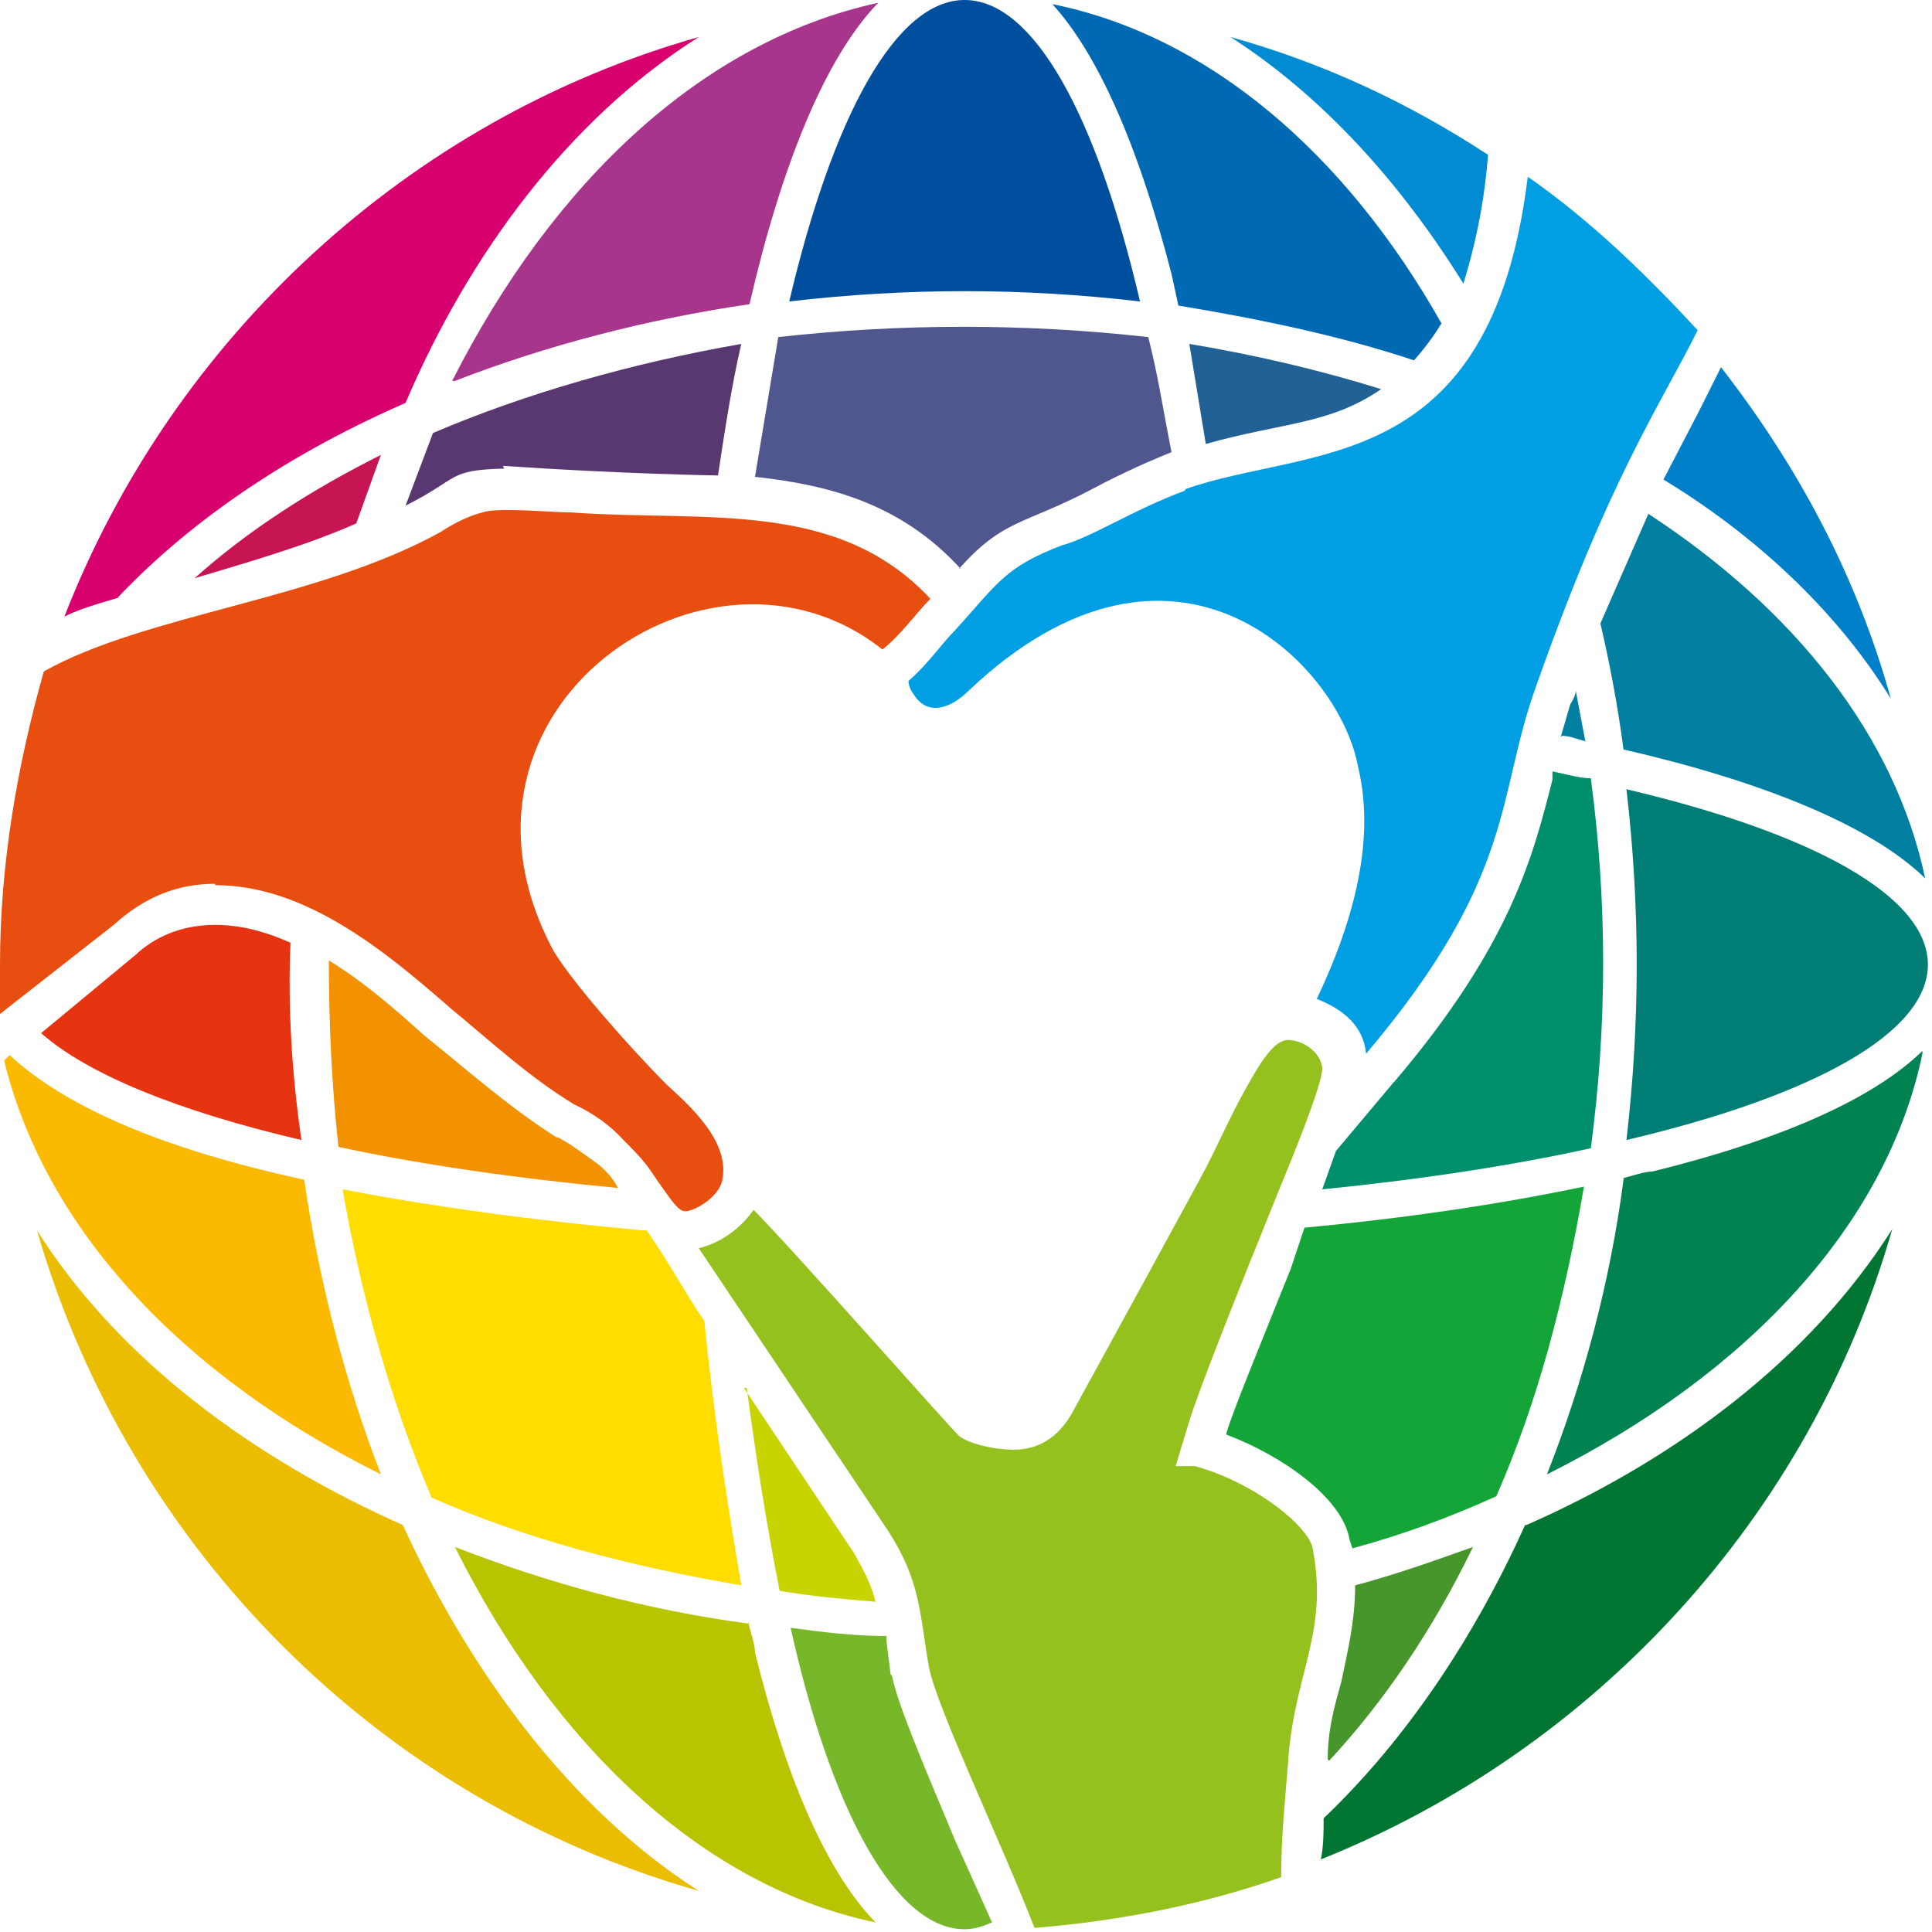 <svg width="141" height="141" viewBox="0 0 141 141" xmlns="http://www.w3.org/2000/svg"><title>logo-hc</title><g fill-rule="nonzero" fill="none"><path d="M100.8 28.4c-4.5-1.4-9.2-2.5-14-3.3l1.2 7.3c5.7-1.6 9-1.4 12.8-4" fill="#216196"/><path d="M114 53.7c.5 0 1 .2 1.7.4l-.7-3.7c0 .3-.2.7-.4 1l-.7 2.4" fill="#007FA1"/><path d="M65 122.2l-.3-2.4v-.4c-2.4 0-4.8-.3-7-.6 3 13.5 7.7 22 12.7 22 .7 0 1.3-.2 2-.5l-2.7-6c-2.6-6.2-4.2-10-4.6-12" fill="#76B82A"/><path d="M33.2 27.8c6.7-2.6 14-4.5 21.5-5.6 2.3-10 5.5-18 9.4-22C51.3 3 40.4 13.2 33 27.8" fill="#A7358B"/><path d="M83.2 22C80 8.3 75.4 0 70.4 0c-5 0-9.6 8.4-12.8 22 8.6-1 17-1 25.6 0" fill="#004F9F"/><path d="M70 41.5c3.2-3.6 4.7-3.2 9.5-5.7C81 35 83 34 85.5 33c-.6-3-1-5.7-1.7-8.4-9-1-18-1-27 0l-1.7 10.2c5.5.6 10.7 2 15 6.7" fill="#50568E"/><path d="M54.5 101.3c.7 5.3 1.5 10.3 2.4 14.8 2.3.4 4.6.6 7 .8-.3-1.2-.8-2.2-1.6-3.6l-8-12" fill="#C8D400"/><path d="M76.8.3C80 3.8 83 10.3 85.5 20l.5 2.3c6 1 11.8 2.2 17.2 4 .7-.8 1.4-1.7 2-2.7-7-12.4-17-21-28.4-23.3" fill="#0069B4"/><path d="M118.5 54.7c10 2.3 18 5.5 22 9.4-2.2-10.4-9.5-19.6-20.2-26.6l-3.5 8c.7 3 1.3 6.2 1.7 9.3" fill="#007FA1"/><path d="M140.7 70.4c0-5-8.4-9.6-22-12.8 1 8.6 1 17 0 25.6 13.6-3.2 22-7.8 22-12.8" fill="#007D75"/><path d="M101.7 79l-4.2 5-1 2.8c7-.7 13.7-1.7 19.6-3 1.2-9 1.2-18 0-27-.8 0-1.8-.3-2.8-.5v.6c-1.4 5.5-3 12-11.5 22" fill="#008F6D"/><path d="M118.5 86c-1 7.7-3 15-5.6 21.6 14.6-7.3 24.8-18.2 27.4-30.7v-.2c-3.5 3.4-10 6.4-19.7 8.8-.6 0-1.4.3-2.2.5" fill="#008251"/><path d="M97 128.5c4-4.3 7.6-9.6 10.5-15.6-2.8 1-5.6 2-8.6 2.8 0 2.7-.6 5-1 7-.5 1.8-1 3.5-1 5.7" fill="#46962B"/><path d="M8.6 43.6c5.7-6 13-10.7 21-14.2C34.2 18.6 41.5 8.7 51 2.7c-21.2 6-38.4 22-46.3 42.3.8-.4 1.6-.7 4-1.4" fill="#D7006E"/><path d="M89.5 104.5v.2c4 1.5 8.5 4.6 9 7.7l.2.6c3.7-1 7.2-2.3 10.5-3.8 3-6.8 5-14.4 6.4-22.6-6.2 1.3-13 2.3-20.4 3l-1 3c-2 5-4.2 10.3-4.7 12" fill="#13A538"/><path d="M121.4 35C128 39 134 44.5 138 51c-2.5-9-6.8-17-12.4-24.2L124 30l-2.6 5" fill="#0080C9"/><path d="M89.8 2.7c6.7 4.3 12.4 10.6 17 18 .8-2.6 1.5-5.6 1.8-9.4-5.8-3.8-12-6.7-18.8-8.6" fill="#008BD2"/><path d="M29.4 111.3c-10.8-4.8-20.7-12-26.7-21.5C9.4 113 27.7 131.4 51 138c-9.4-6-16.7-16-21.6-26.7" fill="#EBBD00"/><path d="M111.3 111.3c-3.6 8-8.6 15.6-14.7 21.4 0 1 0 2-.2 3 20-8 35.7-25 41.7-46-6 9.5-15.8 16.8-26.7 21.6" fill="#007632"/><path d="M27.8 33.2c-5 2.5-9.7 5.5-13.6 9 4-1.2 8.2-2.4 11.8-4l1.8-5" fill="#C71553"/><path d="M36.7 34c8.8.6 15.7.7 15.7.7.5-3.3 1-6.6 1.7-9.6-8 1.4-15.7 3.6-22.5 6.5l-2 5.3c4-2 3-2.6 7.2-2.7" fill="#593872"/><path d="M40.6 83C37 80.7 34 78 31 75.6c-2-1.8-4.5-4-7-5.5 0 4.6.2 9 .7 13.6 6 1.3 13 2.3 20.4 3-.3-.6-.8-1.2-1.4-1.7-1-.7-2-1.5-3-2" fill="#F39200"/><path d="M27.8 107.6c-2.6-6.7-4.5-14-5.6-21.5C12.5 84 5 81 .7 77l-.4.4c3 12.3 13 23 27.5 30.2" fill="#FBBA00"/><path d="M47 89.8c-7.8-.7-15.2-1.7-22-3 1.4 8 3.6 15.7 6.5 22.5 6.8 3 14.4 5 22.6 6.4-1-5.8-2-12.3-2.7-19.3-1.2-1.7-2.4-4-4.2-6.6" fill="#FD0"/><path d="M10 69.6l-7 5.8c3.4 3 10 5.7 19 7.8-.7-4.8-1-9.6-.8-14.4-1.8-.8-3.6-1.3-5.5-1.3-2 0-4 .6-5.6 2" fill="#E63312"/><path d="M54.7 118.5c-7.6-1-14.8-3-21.5-5.6 7.3 14.6 18.2 24.8 30.7 27.4-3.4-3.5-6.4-10-8.8-19.7 0-.6-.3-1.4-.5-2.2" fill="#B9C400"/><path d="M15.7 64.6c6.6 0 12.4 4.8 17.2 9 2.8 2.3 5.7 5 9 7 1.5.7 2.7 1.6 3.6 2.6 1.5 1.5 1.7 1.8 2.5 3 1 1.4 1.5 2.2 2 2.2.7 0 2.4-1 2.7-2.2.6-2.7-2-5.2-4-7-2.8-2.8-7-7.6-8.3-9.8-9.5-17.7 11.4-32 24-22 1.3-1 2.5-2.7 3.5-3.7-6.8-7.3-16.4-5.6-26.2-6.3-1.4 0-5.4-.4-6.5 0-1.2.3-2.4 1-3 1.4-9 5-21.5 6-29 10.2C1.3 55.7 0 63 0 70.4V74l8.3-6.5c2.2-2 4.6-3 7.4-3" fill="#E84E0F"/><path d="M86.5 35.8c-3.8 1.4-6.8 3.4-9 4-4.2 1.6-4.7 2.8-7.8 6.2-1 1-2 2.5-3.4 3.7 0 0 0 .5.4 1 1 1.6 2.7 1 4-.3 15-14.2 27-2 28.4 5.5.8 3.3 1 8.6-3 17 2 .8 3.4 2 3.6 4 11-13 9.5-18.8 12.4-26.8 5.4-15.3 9-20.4 11.8-26-3.7-4-7.8-8-12.4-11.2-2.7 22-16 19.6-25 22.8" fill="#009FE3"/><path d="M94 128.7c.4-6.5 3-9.5 1.8-15.7-.3-1.6-4.2-4.8-8.6-6h-1.4l1-3.3c.6-2 3.6-9.6 6.2-16 .3-.8 3.6-8.5 3.5-9.8-.2-1.3-1.6-2-2.5-2-1 0-2 1.6-3 3.4-1.3 2.3-2.2 4.5-3.4 6.7l-4.2 7.7-5.2 9.5c-1 1.7-2.4 2.6-4.2 2.6-1.6 0-3.4-.5-4-1-.4-.3-12.2-13.7-15-16.5-1 1.4-2.4 2.4-4 2.8l13.8 20.6c2.4 3.7 2.3 6 3 10 .6 3 5.3 12.8 7.7 19 6.2-.5 12.3-1.7 18-3.7 0-3 .3-5.7.5-8.3" fill="#95C11F"/></g></svg>